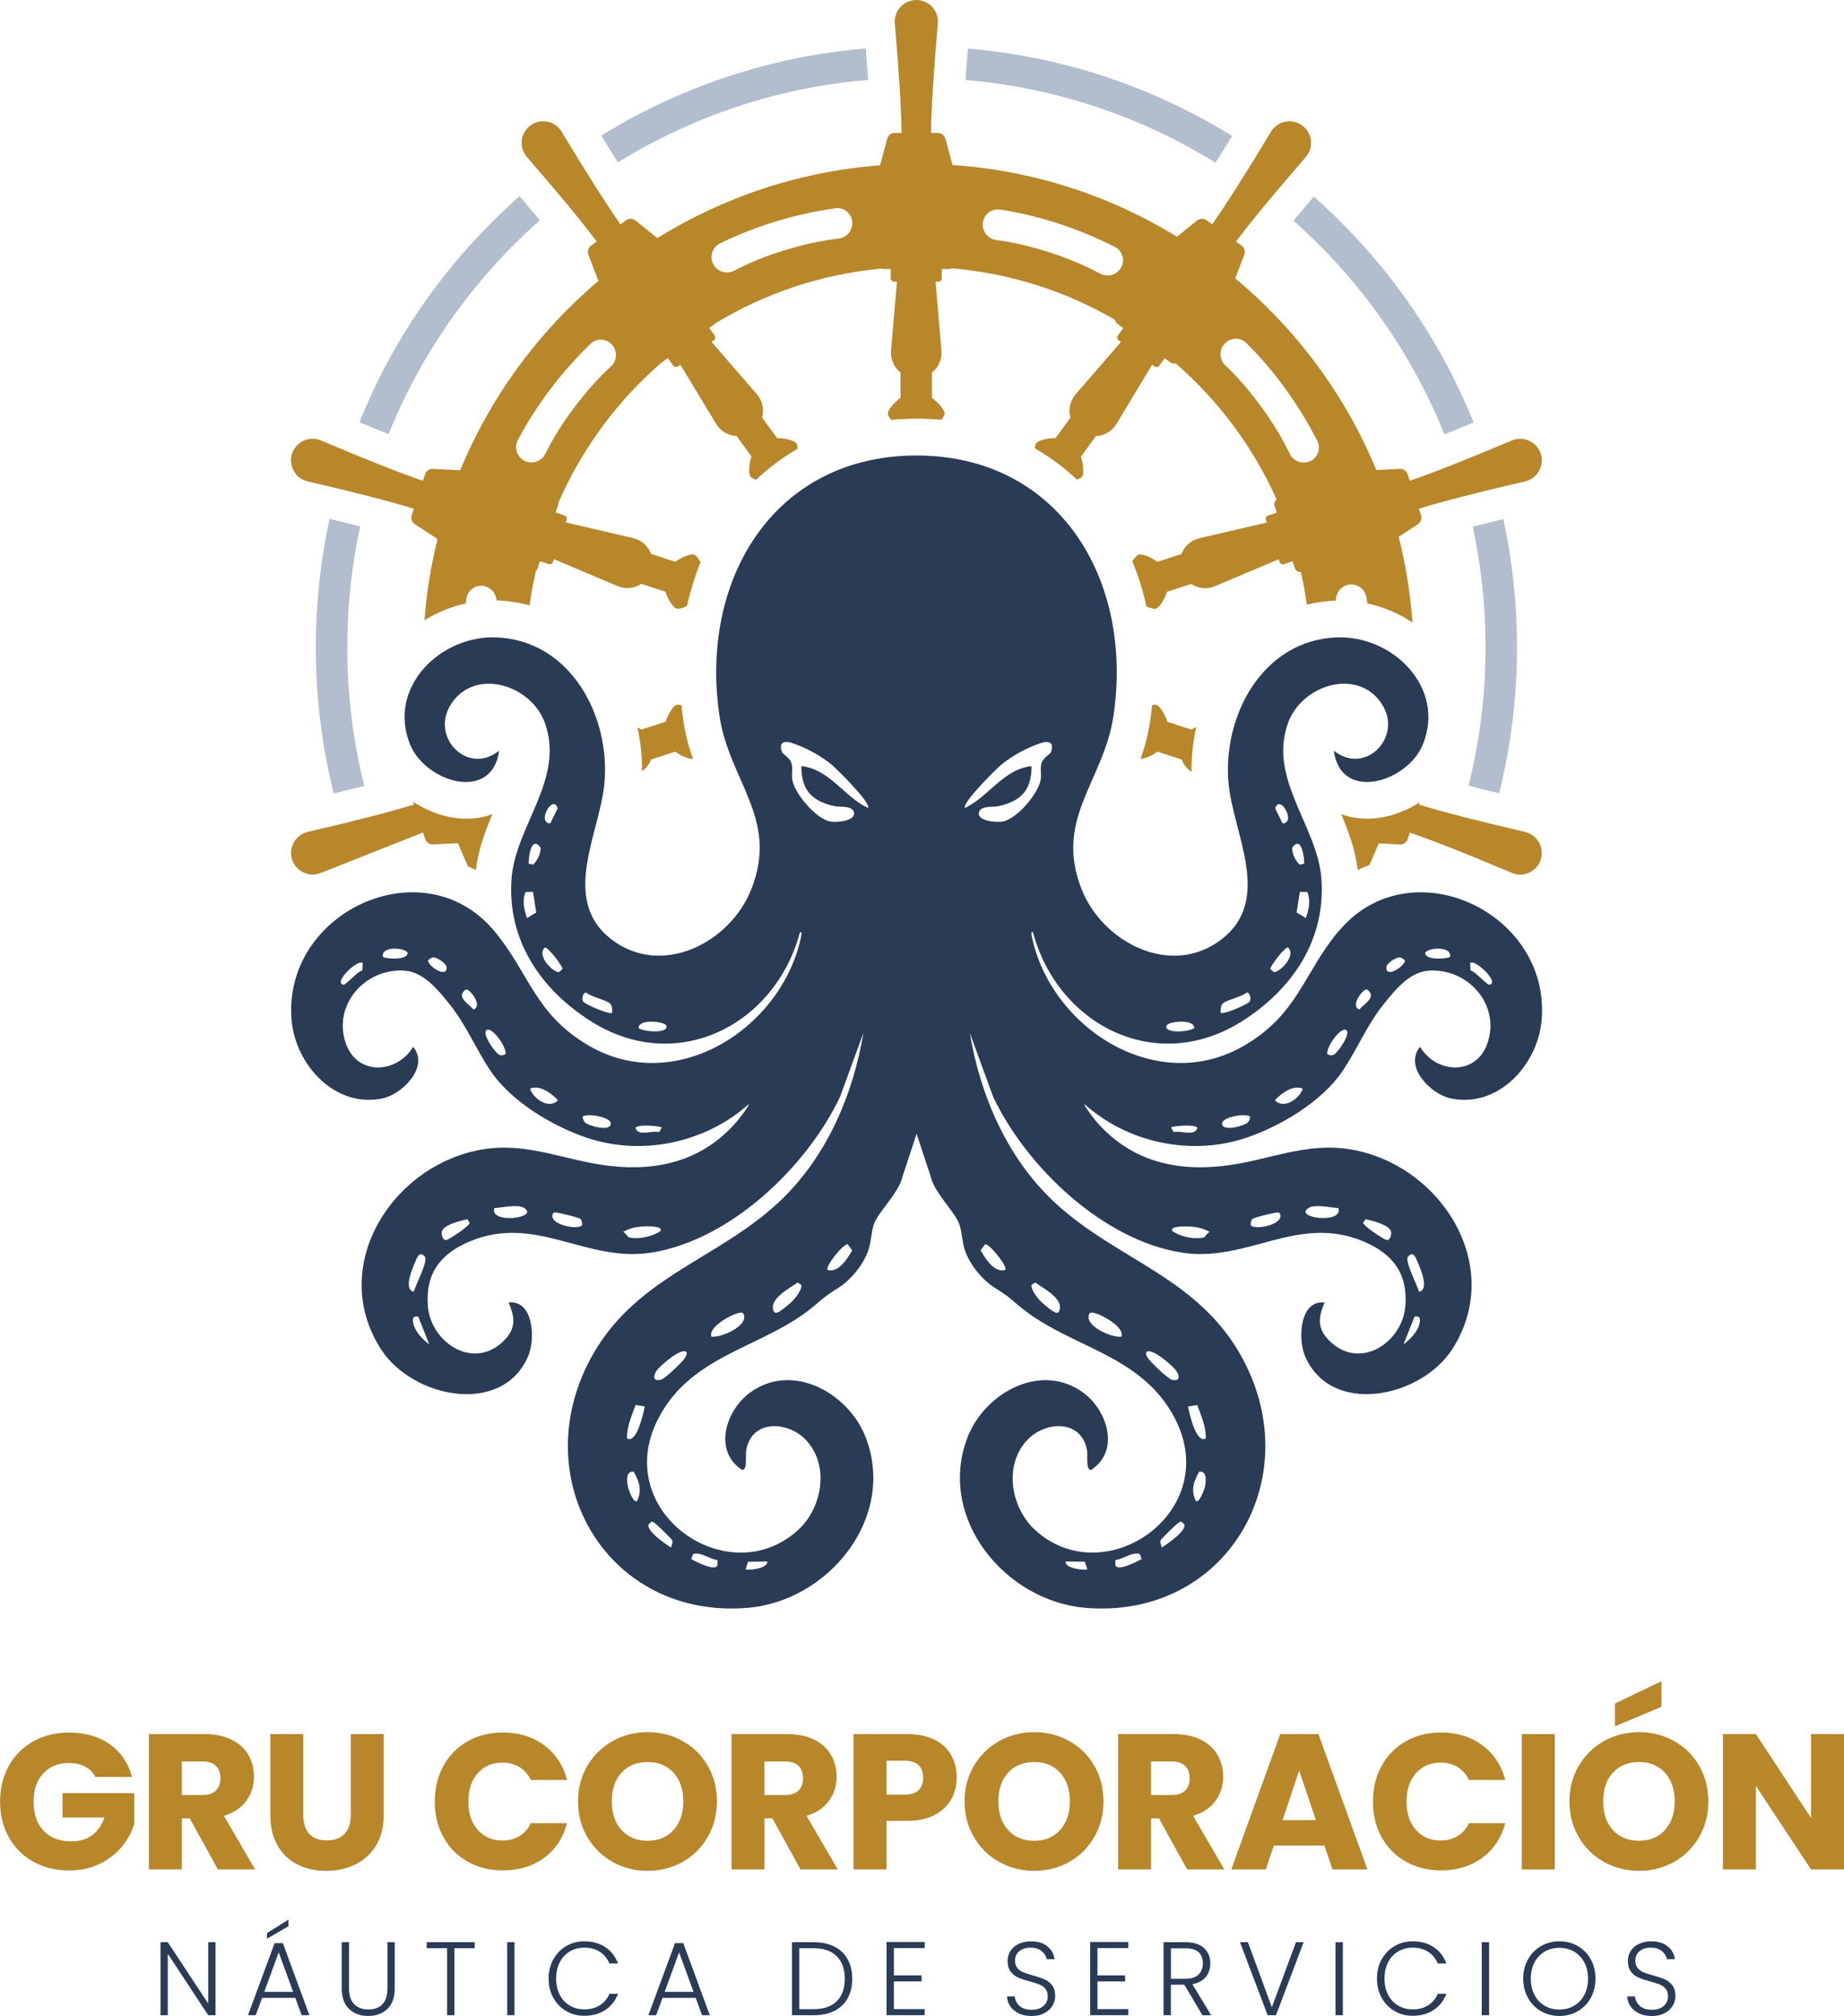 <?xml version="1.0" encoding="UTF-8"?>
<svg id="Capa_1" data-name="Capa 1" xmlns="http://www.w3.org/2000/svg" viewBox="0 0 561.02 613.07">
  <defs>
    <style>
      .cls-1 {
        fill: #2a3b55;
      }

      .cls-2 {
        fill: #b8872a;
      }

      .cls-3 {
        isolation: isolate;
      }

      .cls-4 {
        fill: #b2bdce;
      }
    </style>
  </defs>
  <g class="cls-3">
    <path class="cls-1" d="M65.57,612.85h-2.22l-12.3-18.69v18.69h-2.22v-22.21h2.22l12.3,18.66v-18.66h2.22v22.21Z"/>
    <path class="cls-1" d="M89.85,607.57h-10.11l-1.94,5.28h-2.35l8.1-21.93h2.51l8.07,21.93h-2.35l-1.94-5.28ZM89.18,605.73l-4.39-12.01-4.39,12.01h8.77ZM87.75,585.8l-6.52,3.78v-1.72l6.52-4.07v2Z"/>
    <path class="cls-1" d="M106.19,590.63v13.98c0,2.2.52,3.83,1.57,4.89s2.48,1.59,4.31,1.59,3.25-.52,4.27-1.57c1.03-1.05,1.54-2.69,1.54-4.91v-13.98h2.22v13.95c0,2.82-.75,4.94-2.24,6.36-1.49,1.42-3.44,2.13-5.83,2.13s-4.34-.71-5.83-2.13c-1.49-1.42-2.24-3.54-2.24-6.36v-13.95h2.22Z"/>
    <path class="cls-1" d="M144.42,590.63v1.84h-6.17v20.37h-2.22v-20.37h-6.2v-1.84h14.59Z"/>
    <path class="cls-1" d="M156.53,590.63v22.21h-2.22v-22.21h2.22Z"/>
    <path class="cls-1" d="M168.35,595.86c.95-1.73,2.26-3.07,3.91-4.04,1.65-.96,3.5-1.45,5.53-1.45,2.48,0,4.6.59,6.37,1.76,1.77,1.18,3.06,2.83,3.86,4.97h-2.61c-.64-1.5-1.6-2.68-2.91-3.53-1.3-.85-2.88-1.27-4.72-1.27-1.63,0-3.1.38-4.4,1.14-1.3.76-2.33,1.86-3.07,3.29-.74,1.43-1.11,3.09-1.11,4.97s.37,3.54,1.11,4.96c.74,1.42,1.76,2.51,3.07,3.27,1.3.76,2.77,1.14,4.4,1.14,1.84,0,3.42-.42,4.72-1.25,1.3-.84,2.27-2,2.91-3.48h2.61c-.81,2.12-2.1,3.76-3.88,4.93-1.78,1.17-3.9,1.75-6.36,1.75-2.03,0-3.88-.48-5.53-1.45-1.65-.96-2.96-2.3-3.91-4.02-.95-1.72-1.43-3.67-1.43-5.85s.48-4.14,1.43-5.86Z"/>
    <path class="cls-1" d="M211.67,607.57h-10.11l-1.94,5.28h-2.35l8.1-21.93h2.51l8.07,21.93h-2.35l-1.94-5.28ZM211,605.73l-4.39-12.01-4.39,12.01h8.77Z"/>
    <path class="cls-1" d="M253.84,591.97c1.76.89,3.1,2.17,4.04,3.85s1.4,3.67,1.4,5.97-.47,4.26-1.4,5.93c-.93,1.66-2.28,2.93-4.04,3.81-1.76.88-3.87,1.32-6.32,1.32h-6.58v-22.21h6.58c2.46,0,4.57.45,6.32,1.33ZM254.59,608.57c1.62-1.62,2.43-3.88,2.43-6.79s-.81-5.21-2.43-6.85-3.98-2.46-7.07-2.46h-4.35v18.53h4.35c3.09,0,5.45-.81,7.07-2.43Z"/>
    <path class="cls-1" d="M271.95,592.44v8.29h8.42v1.84h-8.42v8.42h9.38v1.84h-11.6v-22.25h11.6v1.84h-9.38Z"/>
    <path class="cls-1" d="M310.01,612.31c-1.11-.51-1.99-1.22-2.62-2.13-.64-.91-.97-1.93-1.02-3.05h2.35c.11,1.08.58,2.03,1.43,2.84s2.09,1.22,3.72,1.22c1.5,0,2.7-.39,3.58-1.16.88-.77,1.32-1.75,1.32-2.94,0-.95-.24-1.72-.73-2.3-.49-.58-1.09-1.02-1.81-1.3-.72-.29-1.72-.6-2.99-.94-1.48-.4-2.66-.79-3.53-1.18-.87-.38-1.61-.97-2.23-1.78-.61-.8-.92-1.9-.92-3.27,0-1.14.3-2.17.89-3.07.59-.9,1.43-1.61,2.51-2.11,1.08-.51,2.32-.76,3.72-.76,2.06,0,3.71.5,4.97,1.51,1.26,1.01,1.99,2.3,2.18,3.89h-2.42c-.15-.91-.65-1.72-1.49-2.43-.85-.71-1.99-1.06-3.43-1.06-1.33,0-2.45.36-3.34,1.06-.89.71-1.33,1.68-1.33,2.91,0,.93.24,1.68.73,2.26.49.57,1.1,1.01,1.83,1.3.73.3,1.72.62,2.97.95,1.44.4,2.61.8,3.5,1.19.89.39,1.64.99,2.26,1.8.61.8.92,1.89.92,3.24,0,1.04-.28,2.02-.83,2.96-.55.93-1.37,1.68-2.45,2.26-1.08.57-2.37.86-3.88.86s-2.75-.25-3.86-.76Z"/>
    <path class="cls-1" d="M333.89,592.44v8.29h8.42v1.84h-8.42v8.42h9.38v1.84h-11.6v-22.25h11.6v1.84h-9.38Z"/>
    <path class="cls-1" d="M365.83,612.85l-5.5-9.28h-4.1v9.28h-2.23v-22.21h6.67c2.48,0,4.36.59,5.64,1.78,1.28,1.19,1.92,2.74,1.92,4.67,0,1.61-.46,2.98-1.38,4.12-.92,1.13-2.28,1.87-4.08,2.21l5.72,9.44h-2.67ZM356.24,601.75h4.48c1.74,0,3.05-.42,3.92-1.27s1.32-1.98,1.32-3.4-.42-2.59-1.27-3.38c-.85-.79-2.18-1.19-4-1.19h-4.45v9.25Z"/>
    <path class="cls-1" d="M396.63,590.63l-8.42,22.21h-2.54l-8.42-22.21h2.42l7.28,19.8,7.34-19.8h2.35Z"/>
    <path class="cls-1" d="M408.55,590.63v22.21h-2.23v-22.21h2.23Z"/>
    <path class="cls-1" d="M420.37,595.86c.95-1.73,2.26-3.07,3.91-4.04,1.65-.96,3.5-1.45,5.53-1.45,2.48,0,4.6.59,6.37,1.76,1.77,1.18,3.06,2.83,3.86,4.97h-2.61c-.63-1.5-1.6-2.68-2.91-3.53-1.3-.85-2.88-1.27-4.72-1.27-1.63,0-3.1.38-4.4,1.14-1.3.76-2.33,1.86-3.07,3.29-.74,1.43-1.11,3.09-1.11,4.97s.37,3.54,1.11,4.96c.74,1.42,1.76,2.51,3.07,3.27,1.3.76,2.77,1.14,4.4,1.14,1.84,0,3.42-.42,4.72-1.25,1.3-.84,2.27-2,2.91-3.48h2.61c-.81,2.12-2.1,3.76-3.88,4.93-1.78,1.17-3.9,1.75-6.36,1.75-2.03,0-3.88-.48-5.53-1.45-1.65-.96-2.96-2.3-3.91-4.02-.95-1.72-1.43-3.67-1.43-5.85s.48-4.14,1.43-5.86Z"/>
    <path class="cls-1" d="M453.04,590.63v22.21h-2.23v-22.21h2.23Z"/>
    <path class="cls-1" d="M468.83,611.62c-1.67-.96-2.99-2.31-3.96-4.04-.96-1.73-1.45-3.68-1.45-5.86s.48-4.14,1.45-5.86c.96-1.73,2.28-3.07,3.96-4.04,1.67-.96,3.54-1.45,5.59-1.45s3.95.48,5.62,1.45c1.67.96,2.99,2.31,3.94,4.04.95,1.73,1.43,3.68,1.43,5.86s-.48,4.14-1.43,5.86c-.95,1.73-2.27,3.07-3.94,4.04-1.67.96-3.55,1.45-5.62,1.45s-3.92-.48-5.59-1.45ZM478.88,609.98c1.31-.76,2.35-1.86,3.12-3.29.76-1.43,1.14-3.09,1.14-4.97s-.38-3.54-1.14-4.96c-.76-1.42-1.8-2.51-3.12-3.27s-2.8-1.14-4.45-1.14-3.14.38-4.45,1.14-2.35,1.85-3.11,3.27c-.76,1.42-1.14,3.07-1.14,4.96s.38,3.54,1.14,4.97c.76,1.43,1.8,2.53,3.11,3.29s2.8,1.14,4.45,1.14,3.14-.38,4.45-1.14Z"/>
    <path class="cls-1" d="M498.72,612.31c-1.11-.51-1.99-1.22-2.62-2.13-.64-.91-.97-1.93-1.02-3.05h2.35c.11,1.08.58,2.03,1.43,2.84s2.09,1.22,3.72,1.22c1.5,0,2.7-.39,3.58-1.16.88-.77,1.32-1.75,1.32-2.94,0-.95-.24-1.72-.73-2.3-.49-.58-1.09-1.02-1.81-1.3-.72-.29-1.72-.6-2.99-.94-1.48-.4-2.66-.79-3.53-1.18-.87-.38-1.61-.97-2.23-1.78-.61-.8-.92-1.9-.92-3.27,0-1.14.3-2.17.89-3.07.59-.9,1.43-1.61,2.51-2.11,1.08-.51,2.32-.76,3.72-.76,2.06,0,3.71.5,4.97,1.51,1.26,1.01,1.99,2.3,2.18,3.89h-2.42c-.15-.91-.65-1.72-1.49-2.43-.85-.71-1.99-1.06-3.43-1.06-1.33,0-2.45.36-3.34,1.06-.89.71-1.33,1.68-1.33,2.91,0,.93.24,1.68.73,2.26.49.57,1.1,1.01,1.83,1.3.73.3,1.72.62,2.97.95,1.44.4,2.61.8,3.5,1.19.89.39,1.64.99,2.26,1.8.61.8.92,1.89.92,3.24,0,1.04-.28,2.02-.83,2.96-.55.93-1.37,1.68-2.45,2.26-1.08.57-2.37.86-3.88.86s-2.75-.25-3.86-.76Z"/>
  </g>
  <g class="cls-3">
    <path class="cls-2" d="M29.04,540.37c-.74-1.37-1.81-2.41-3.2-3.14-1.39-.72-3.02-1.08-4.9-1.08-3.25,0-5.85,1.07-7.8,3.2-1.96,2.13-2.93,4.98-2.93,8.54,0,3.79,1.03,6.76,3.08,8.89,2.05,2.13,4.88,3.2,8.48,3.2,2.46,0,4.55-.62,6.25-1.88,1.7-1.25,2.94-3.05,3.73-5.4h-12.73v-7.39h21.82v9.33c-.74,2.5-2,4.83-3.78,6.98-1.78,2.15-4.04,3.89-6.77,5.22-2.74,1.33-5.83,1.99-9.27,1.99-4.07,0-7.69-.89-10.88-2.67-3.19-1.78-5.67-4.25-7.45-7.42-1.78-3.17-2.67-6.79-2.67-10.85s.89-7.69,2.67-10.88c1.78-3.19,4.25-5.67,7.42-7.45,3.17-1.78,6.78-2.67,10.85-2.67,4.93,0,9.08,1.19,12.47,3.58,3.38,2.39,5.62,5.69,6.72,9.91h-11.09Z"/>
    <path class="cls-2" d="M66.29,568.52l-8.56-15.54h-2.4v15.54h-10.03v-41.18h16.84c3.25,0,6.01.57,8.3,1.7,2.29,1.13,4,2.69,5.13,4.66,1.13,1.97,1.7,4.17,1.7,6.6,0,2.74-.77,5.18-2.32,7.33-1.55,2.15-3.82,3.68-6.83,4.58l9.5,16.31h-11.32ZM55.32,545.88h6.22c1.84,0,3.22-.45,4.14-1.35.92-.9,1.38-2.17,1.38-3.81s-.46-2.8-1.38-3.7c-.92-.9-2.3-1.35-4.14-1.35h-6.22v10.21Z"/>
    <path class="cls-2" d="M92.27,527.35v24.64c0,2.46.61,4.36,1.82,5.69,1.21,1.33,2.99,2,5.34,2s4.14-.67,5.4-2c1.25-1.33,1.88-3.23,1.88-5.69v-24.64h10.03v24.58c0,3.68-.78,6.79-2.35,9.33-1.56,2.54-3.67,4.46-6.31,5.75-2.64,1.29-5.58,1.94-8.83,1.94s-6.15-.63-8.71-1.91c-2.56-1.27-4.59-3.19-6.07-5.75-1.49-2.56-2.23-5.68-2.23-9.36v-24.58h10.03Z"/>
    <path class="cls-2" d="M134.92,536.99c1.76-3.19,4.21-5.67,7.36-7.45,3.15-1.78,6.72-2.67,10.71-2.67,4.89,0,9.07,1.29,12.55,3.87,3.48,2.58,5.81,6.1,6.98,10.56h-11.03c-.82-1.72-1.99-3.03-3.49-3.93-1.51-.9-3.22-1.35-5.13-1.35-3.09,0-5.59,1.08-7.51,3.23-1.92,2.15-2.87,5.03-2.87,8.62s.96,6.47,2.87,8.62c1.92,2.15,4.42,3.23,7.51,3.23,1.92,0,3.63-.45,5.13-1.35,1.5-.9,2.67-2.21,3.49-3.93h11.03c-1.17,4.46-3.5,7.97-6.98,10.53-3.48,2.56-7.67,3.84-12.55,3.84-3.99,0-7.56-.89-10.71-2.67-3.15-1.78-5.6-4.25-7.36-7.42-1.76-3.17-2.64-6.79-2.64-10.85s.88-7.69,2.64-10.88Z"/>
    <path class="cls-2" d="M186.39,566.24c-3.23-1.8-5.79-4.31-7.68-7.54-1.9-3.23-2.85-6.85-2.85-10.88s.95-7.65,2.85-10.85c1.9-3.21,4.46-5.71,7.68-7.51,3.23-1.8,6.78-2.7,10.65-2.7s7.42.9,10.65,2.7c3.23,1.8,5.77,4.3,7.63,7.51,1.86,3.21,2.79,6.83,2.79,10.85s-.94,7.66-2.82,10.88c-1.88,3.23-4.42,5.74-7.63,7.54-3.21,1.8-6.75,2.7-10.62,2.7s-7.42-.9-10.65-2.7ZM204.93,556.5c1.97-2.19,2.96-5.08,2.96-8.68s-.99-6.54-2.96-8.71c-1.98-2.17-4.6-3.26-7.89-3.26s-5.97,1.08-7.95,3.23c-1.98,2.15-2.96,5.06-2.96,8.74s.99,6.54,2.96,8.71c1.97,2.17,4.62,3.26,7.95,3.26s5.91-1.09,7.89-3.29Z"/>
    <path class="cls-2" d="M243.55,568.52l-8.56-15.54h-2.4v15.54h-10.03v-41.18h16.84c3.25,0,6.01.57,8.3,1.7,2.29,1.13,4,2.69,5.13,4.66,1.13,1.97,1.7,4.17,1.7,6.6,0,2.74-.77,5.18-2.32,7.33-1.55,2.15-3.82,3.68-6.83,4.58l9.5,16.31h-11.32ZM232.58,545.88h6.22c1.84,0,3.22-.45,4.14-1.35.92-.9,1.38-2.17,1.38-3.81s-.46-2.8-1.38-3.7c-.92-.9-2.3-1.35-4.14-1.35h-6.22v10.21Z"/>
    <path class="cls-2" d="M289.43,547.14c-1.1,1.98-2.78,3.57-5.04,4.78s-5.08,1.82-8.45,1.82h-6.22v14.78h-10.03v-41.18h16.25c3.29,0,6.06.57,8.33,1.7,2.27,1.13,3.97,2.7,5.1,4.69,1.13,1.99,1.7,4.28,1.7,6.86,0,2.39-.55,4.57-1.64,6.54ZM279.45,544.42c.94-.9,1.41-2.17,1.41-3.81s-.47-2.91-1.41-3.81c-.94-.9-2.37-1.35-4.28-1.35h-5.46v10.32h5.46c1.92,0,3.34-.45,4.28-1.35Z"/>
    <path class="cls-2" d="M304,566.24c-3.23-1.8-5.79-4.31-7.68-7.54-1.9-3.23-2.85-6.85-2.85-10.88s.95-7.65,2.85-10.85c1.9-3.21,4.46-5.71,7.68-7.51,3.23-1.8,6.78-2.7,10.65-2.7s7.42.9,10.65,2.7,5.77,4.3,7.63,7.51c1.86,3.21,2.79,6.83,2.79,10.85s-.94,7.66-2.82,10.88c-1.88,3.23-4.42,5.74-7.63,7.54-3.21,1.8-6.75,2.7-10.62,2.7s-7.42-.9-10.65-2.7ZM322.54,556.5c1.97-2.19,2.96-5.08,2.96-8.68s-.99-6.54-2.96-8.71c-1.98-2.17-4.6-3.26-7.89-3.26s-5.97,1.08-7.95,3.23c-1.98,2.15-2.96,5.06-2.96,8.74s.99,6.54,2.96,8.71c1.97,2.17,4.62,3.26,7.95,3.26s5.91-1.09,7.89-3.29Z"/>
    <path class="cls-2" d="M361.17,568.52l-8.56-15.54h-2.41v15.54h-10.03v-41.18h16.84c3.25,0,6.01.57,8.3,1.7,2.29,1.13,4,2.69,5.13,4.66,1.13,1.97,1.7,4.17,1.7,6.6,0,2.74-.77,5.18-2.32,7.33-1.55,2.15-3.82,3.68-6.83,4.58l9.5,16.31h-11.32ZM350.2,545.88h6.22c1.84,0,3.22-.45,4.14-1.35.92-.9,1.38-2.17,1.38-3.81s-.46-2.8-1.38-3.7c-.92-.9-2.3-1.35-4.14-1.35h-6.22v10.21Z"/>
    <path class="cls-2" d="M402.93,561.25h-15.37l-2.46,7.27h-10.5l14.9-41.18h11.62l14.9,41.18h-10.62l-2.46-7.27ZM400.35,553.51l-5.1-15.08-5.04,15.08h10.15Z"/>
    <path class="cls-2" d="M420.35,536.99c1.76-3.19,4.21-5.67,7.36-7.45,3.15-1.78,6.72-2.67,10.71-2.67,4.89,0,9.07,1.29,12.55,3.87,3.48,2.58,5.81,6.1,6.98,10.56h-11.03c-.82-1.72-1.99-3.03-3.49-3.93-1.51-.9-3.22-1.35-5.13-1.35-3.09,0-5.59,1.08-7.51,3.23-1.92,2.15-2.87,5.03-2.87,8.62s.96,6.47,2.87,8.62c1.92,2.15,4.42,3.23,7.51,3.23,1.92,0,3.63-.45,5.13-1.35,1.5-.9,2.67-2.21,3.49-3.93h11.03c-1.17,4.46-3.5,7.97-6.98,10.53-3.48,2.56-7.67,3.84-12.55,3.84-3.99,0-7.56-.89-10.71-2.67-3.15-1.78-5.6-4.25-7.36-7.42-1.76-3.17-2.64-6.79-2.64-10.85s.88-7.69,2.64-10.88Z"/>
    <path class="cls-2" d="M473.03,527.35v41.18h-10.03v-41.18h10.03Z"/>
    <path class="cls-2" d="M488.02,566.24c-3.23-1.8-5.79-4.31-7.68-7.54-1.9-3.23-2.85-6.85-2.85-10.88s.95-7.65,2.85-10.85c1.9-3.21,4.46-5.71,7.68-7.51,3.23-1.8,6.78-2.7,10.65-2.7s7.42.9,10.65,2.7,5.77,4.3,7.63,7.51c1.86,3.21,2.79,6.83,2.79,10.85s-.94,7.66-2.82,10.88c-1.88,3.23-4.42,5.74-7.63,7.54-3.21,1.8-6.75,2.7-10.62,2.7s-7.42-.9-10.65-2.7ZM506.55,556.5c1.97-2.19,2.96-5.08,2.96-8.68s-.99-6.54-2.96-8.71c-1.98-2.17-4.6-3.26-7.89-3.26s-5.97,1.08-7.95,3.23c-1.98,2.15-2.96,5.06-2.96,8.74s.99,6.54,2.96,8.71c1.97,2.17,4.62,3.26,7.95,3.26s5.91-1.09,7.89-3.29ZM505.47,519.07l-14.14,5.92v-6.92l14.14-6.8v7.8Z"/>
    <path class="cls-2" d="M561.02,568.52h-10.03l-16.78-25.4v25.4h-10.03v-41.18h10.03l16.78,25.52v-25.52h10.03v41.18Z"/>
  </g>
  <g>
    <g>
      <path class="cls-4" d="M105.66,196.82c0-12.6,1.36-24.88,3.91-36.72-2.85-.73-5.96-1.51-9.31-2.3-2.77,12.74-4.18,25.77-4.18,39.02,0,15.16,1.83,30.04,5.46,44.49,3.36-.82,6.46-1.6,9.29-2.32-3.38-13.49-5.18-27.62-5.18-42.16h0Z"/>
      <path class="cls-4" d="M457.37,157.85c-3.35.81-6.46,1.58-9.3,2.31,2.54,11.82,3.9,24.08,3.9,36.65,0,14.52-1.8,28.63-5.17,42.11,2.84.73,5.94,1.52,9.29,2.33,3.61-14.44,5.44-29.29,5.44-44.44,0-13.23-1.41-26.26-4.17-38.97h0Z"/>
      <path class="cls-4" d="M399.69,59.79c-2.23,2.61-4.29,5.05-6.18,7.32,19.97,17.66,35.82,39.87,45.95,64.99,2.73-1.09,5.69-2.29,8.87-3.6-.38-.94-.75-1.88-1.16-2.82-9.2-21.76-22.38-41.3-39.15-58.08-2.7-2.7-5.48-5.31-8.33-7.82h0Z"/>
      <path class="cls-4" d="M118.2,132.03c10.15-25.15,26.05-47.37,46.05-65.04-1.89-2.27-3.95-4.71-6.18-7.32-2.89,2.55-5.72,5.2-8.47,7.94-16.77,16.77-29.95,36.32-39.15,58.08-.38.91-.75,1.82-1.12,2.73,3.17,1.31,6.13,2.51,8.87,3.6h0Z"/>
      <path class="cls-4" d="M187.99,49.38c22.49-13.88,48.38-22.76,76.13-25.09-.2-2.96-.43-6.14-.71-9.55-19.23,1.6-37.92,6.18-55.74,13.71-8.61,3.64-16.86,7.91-24.74,12.78,1.8,2.93,3.47,5.64,5.06,8.15h0Z"/>
      <path class="cls-4" d="M293.74,24.31c27.74,2.37,53.61,11.28,76.07,25.18,1.58-2.51,3.26-5.22,5.06-8.15-7.94-4.91-16.25-9.21-24.92-12.88-17.74-7.5-36.35-12.08-55.49-13.7-.28,3.42-.51,6.59-.71,9.55h0Z"/>
    </g>
    <g>
      <path class="cls-2" d="M207.34,214.49c-.68-.19-1.24-.24-1.55-.14-.83.27-2.44,2.49-3.28,5.12l-7.37,2.39c-.38-.26-.8-.46-1.22-.65.97,4.35,1.46,8.84,1.41,13.34,1.27-.9,2.23-2.15,2.77-3.59l7.33-2.38c1.99,1.49,4.31,2.32,5.39,2.24-1.23-3.55-2.29-7.38-2.91-11.61-.23-1.58-.43-3.16-.58-4.73h0Z"/>
      <path class="cls-2" d="M355.14,219.47c-.81-2.61-2.41-4.84-3.32-5.13h-.04c-.28-.09-.73-.05-1.25.06-.16,1.6-.36,3.2-.6,4.82-.62,4.22-1.68,8.05-2.91,11.6,1.13-.07,3.25-.88,5.11-2.24l7.37,2.39c.57,1.52,1.62,2.84,3.01,3.75-.06-4.6.43-9.18,1.43-13.61-.52.2-1.02.45-1.49.76l-7.33-2.38h0Z"/>
      <path class="cls-2" d="M463.99,252.99c-14.26-3.3-25.02-6.07-32.29-8.31l.23-.71c-4.8,3.12-10.41,5-15.93,5-2.86,0-5.54-.48-7.96-1.4,2.19,5.18,4.32,10.86,5.06,17.02,1.15-.57,2.32-1.07,3.52-1.53.99-2.17,1.94-4.36,2.83-6.57l6.49.33c.99.05,2.01-.64,2.3-1.54l.68-2.08c7.17,2.44,17.5,6.53,31.02,12.26.18.08.35.14.53.2,3.45,1.12,7.16-.77,8.28-4.22.06-.18.11-.36.15-.55.82-3.54-1.39-7.06-4.92-7.88h0s0,0,0,0Z"/>
      <path class="cls-2" d="M406.45,182.64c-.09-2.19,1.36-4.22,3.57-4.77,2.48-.61,5,.91,5.6,3.39.02.07.03.14.05.21.13.68.24,1.36.36,2.03,4.91,1.07,9.57,3.05,13.71,5.82-.66-8.93-2.07-17.64-4.22-26.07l5.89-3.85c.82-.54,1.26-1.71.96-2.61l-.68-2.08c7.23-2.23,18-5,32.29-8.31.18-.04.37-.09.55-.15,3.45-1.12,5.34-4.83,4.22-8.28-.06-.18-.13-.36-.2-.53-1.42-3.34-5.27-4.9-8.62-3.49-13.48,5.71-23.81,9.8-31.02,12.26l-.68-2.08c-.3-.9-1.33-1.6-2.3-1.54l-7.18.36c-9.43-22.78-24.27-42.74-42.93-58.28l2.76-7.25c.35-.92.01-2.11-.76-2.67l-1.78-1.29c4.54-6.05,11.62-14.63,21.24-25.7.13-.14.24-.3.35-.45,2.13-2.93,1.48-7.05-1.46-9.17-.16-.11-.31-.22-.48-.31-3.11-1.87-7.15-.87-9.02,2.24-7.55,12.55-13.51,21.93-17.88,28.14l-1.78-1.29c-.77-.56-2.01-.51-2.78.11l-6.14,4.95c-20.13-12.35-43.38-20.11-68.3-21.8l-2.17-8.04c-.26-.95-1.24-1.72-2.18-1.72h-2.19c.11-7.57.8-18.66,2.07-33.28.02-.19.03-.38.03-.57,0-3.63-2.94-6.57-6.57-6.57-.19,0-.38,0-.57.03-3.62.31-6.29,3.5-5.97,7.11,1.27,14.59,1.95,25.68,2.07,33.28h-2.19c-.95,0-1.92.77-2.18,1.72l-2.2,8.13c-24.73,1.89-47.79,9.75-67.75,22.14l-6.66-5.38c-.77-.62-2-.67-2.78-.11l-1.78,1.29c-4.36-6.19-10.32-15.57-17.88-28.14-.1-.16-.2-.32-.31-.48-2.13-2.93-6.24-3.59-9.17-1.46-.16.11-.3.23-.45.36-2.74,2.37-3.03,6.52-.65,9.26,9.6,11.05,16.68,19.62,21.24,25.71l-1.78,1.29c-.77.56-1.11,1.76-.76,2.67l3.05,8.02c-18.25,15.44-32.78,35.15-42.04,57.57l-8.36-.42c-.99-.05-2.01.64-2.3,1.54l-.68,2.08c-7.17-2.44-17.5-6.53-31.02-12.26-.18-.08-.35-.14-.53-.2-3.45-1.12-7.16.77-8.28,4.22-.06.18-.11.36-.15.55-.82,3.54,1.39,7.06,4.92,7.88,14.26,3.3,25.02,6.07,32.29,8.31l-.68,2.08c-.3.9.14,2.07.96,2.61l6.93,4.52c-2,8.01-3.34,16.28-4,24.74,3.85-2.41,8.12-4.16,12.59-5.14.06-.49.11-.98.18-1.47.35-2.48,2.64-4.21,5.12-3.87.09.01.17.03.26.04,2.15.43,3.69,2.27,3.8,4.38.23,0,.47,0,.7.02,3.23.14,6.36.64,9.36,1.46.49-3.56,1.14-7.07,1.93-10.52.23-.18.41-.43.5-.72l.71-2.17,2.66.87c.55.18,1.14-.13,1.32-.67l.26-.82,19.37,8.18c2.46,1.04,5.17.7,7.25-.67l7.33,2.38c.81,2.61,2.41,4.84,3.32,5.13h.04c.59.17,1.81-.11,3.17-.73,1.04-4.63,2.42-9.11,4.17-13.37-.74-1.27-1.54-2.17-2.04-2.34-.83-.27-3.44.58-5.66,2.21l-7.37-2.39c-.8-2.12-2.51-3.87-4.84-4.63l-.16-.05c-.16-.05-.31-.09-.48-.13l-20.48-4.77.26-.82c.18-.55-.13-1.14-.67-1.32l-2.66-.87.71-2.17c.08-.23.09-.46.06-.69h0c7.16-16.47,17.93-31.03,31.31-42.64h0c.06-.03.13-.07.19-.11l1.85-1.35,1.65,2.26c.34.47,1,.57,1.46.23l.7-.51,10.86,18c1.39,2.29,3.77,3.6,6.25,3.71l4.53,6.24c-.89,2.59-.89,5.33-.33,6.1l.03.04c.26.33.89.65,1.73.93,3.85-3.66,8.05-6.81,12.58-9.4-.02-.81-.13-1.44-.34-1.72-.51-.7-3.13-1.56-5.88-1.54l-4.56-6.27c.6-2.18.24-4.61-1.19-6.58l-.1-.13c-.1-.13-.2-.26-.31-.38l-13.76-15.9.7-.51c.47-.34.57-1,.23-1.46l-1.65-2.26,1.85-1.35c.08-.06.15-.12.21-.19h0c14.81-8.93,31.72-14.73,49.8-16.48l.45-.04c.18.08.39.13.6.13h2.29v2.79c0,.58.47,1.05,1.05,1.05h.86l-1.8,20.95c-.23,2.66.94,5.13,2.88,6.68v7.71c-2.24,1.58-3.86,3.79-3.86,4.74v.05c.03.45.38,1.14.96,1.9,2.55-.24,5.16-.36,7.81-.37h0c2.56,0,5.07.13,7.54.35.62-.81.99-1.53.99-1.93,0-.87-1.62-3.1-3.86-4.7v-7.76c1.78-1.41,2.91-3.59,2.91-6.02v-.16c0-.16-.01-.33-.03-.49l-1.8-20.95h.86c.58,0,1.05-.47,1.05-1.05v-2.79h2.29c.27,0,.52-.07.74-.19l.04-.03c17.98,1.53,34.83,7.05,49.66,15.67.03.44.24.87.63,1.15l1.85,1.35-1.65,2.26c-.34.47-.24,1.12.23,1.46l.7.51-13.76,15.9c-1.75,2.02-2.26,4.7-1.6,7.1l-4.53,6.24c-2.74-.04-5.34.8-5.9,1.57l-.03.04c-.19.3-.31.84-.35,1.53,4.6,2.61,8.86,5.76,12.76,9.46.8-.27,1.39-.58,1.6-.88.51-.7.51-3.45-.36-6.07l4.56-6.27c2.26-.1,4.46-1.19,5.89-3.16l.09-.13c.09-.14.18-.27.27-.41l10.86-18,.7.51c.47.34,1.12.24,1.46-.23l1.65-2.26,1.85,1.35c.44.32,1,.37,1.47.18h0c13.05,11.35,23.62,25.48,30.76,41.48h0c-.6.36-.89,1.09-.67,1.78l.71,2.17-2.66.87c-.55.18-.85.77-.67,1.32l.26.82-20.48,4.77c-2.61.61-4.59,2.47-5.47,4.8l-7.33,2.38c-2.19-1.65-4.79-2.49-5.7-2.2l-.04.02c-.51.19-1.21.97-1.87,2.04,1.81,4.37,3.25,8.96,4.3,13.71,1.32.58,2.46.82,2.96.67.83-.27,2.44-2.49,3.28-5.12l7.37-2.39c1.88,1.25,4.31,1.66,6.63.9l.16-.05c.16-.06.31-.11.46-.18l19.37-8.18.26.82c.18.55.77.85,1.32.67l2.66-.87.71,2.17c.24.75,1.02,1.19,1.78,1.02.75,3.28,1.36,6.61,1.83,9.98,2.72-.67,5.53-1.07,8.44-1.21h.36l.05-.02h-.02ZM185.86,111.43c-3.85,3.57-7.56,7.72-11.13,12.46-3.56,4.73-6.51,9.44-8.84,14.13-1.14,2.29-3.9,3.25-6.21,2.16s-3.31-3.85-2.22-6.16c.03-.07.06-.13.1-.19,2.8-5.3,6.05-10.39,9.73-15.28,3.73-4.95,7.85-9.61,12.36-13.97,1.8-1.75,4.67-1.7,6.41.11.06.06.12.13.18.19,1.67,1.93,1.51,4.84-.37,6.56h0ZM255.14,72.54c-5.21.62-10.65,1.8-16.33,3.53-5.66,1.73-10.81,3.81-15.46,6.24-2.27,1.19-5.07.34-6.3-1.9-1.24-2.24-.41-5.06,1.83-6.29.06-.04.13-.07.19-.1,5.38-2.64,11-4.85,16.85-6.64,5.93-1.81,12-3.16,18.21-4.04,2.48-.35,4.78,1.38,5.13,3.86.01.09.02.17.03.26.21,2.54-1.63,4.8-4.16,5.1h0ZM341.18,81.19c-.04.08-.08.15-.13.23-1.28,2.2-4.08,3-6.32,1.8-4.63-2.48-9.75-4.64-15.4-6.47-5.63-1.83-11.05-3.08-16.24-3.76-2.54-.33-4.35-2.62-4.07-5.17.28-2.55,2.56-4.38,5.11-4.11.08,0,.14.02.22.03,5.92.93,11.79,2.33,17.61,4.23,5.89,1.92,11.64,4.3,17.23,7.13,2.23,1.14,3.13,3.87,1.99,6.1h-.01,0ZM398.78,140.14c-.08.04-.16.08-.23.11-2.33,1.03-5.06.03-6.17-2.27-2.28-4.73-5.17-9.48-8.66-14.29-3.48-4.79-7.12-8.99-10.93-12.58-1.86-1.76-1.97-4.68-.25-6.57,1.72-1.89,4.65-2.03,6.54-.32.06.05.11.1.16.15,4.25,4.23,8.17,8.82,11.77,13.77,3.64,5.02,6.9,10.31,9.75,15.91,1.14,2.23.26,4.97-1.97,6.1h0s0-.01,0-.01Z"/>
      <path class="cls-2" d="M128.7,253.18l.68,2.08c.3.9,1.33,1.6,2.3,1.54l7.67-.38c.96,2.4,1.98,4.76,3.06,7.1.8.33,1.58.69,2.35,1.07.74-6.17,2.86-11.85,5.06-17.02-2.42.92-5.1,1.4-7.96,1.4-5.63,0-11.36-1.95-16.23-5.2l.3.9c-7.23,2.23-18,5-32.29,8.31-.18.04-.37.09-.55.15-3.45,1.12-5.34,4.83-4.22,8.28.06.18.13.36.2.53,1.42,3.34,5.27,4.9,8.62,3.49"/>
    </g>
    <path class="cls-1" d="M407.43,282.95c-10.91,12.95-12.35,25.43-29.03,35.1-26.58,15.4-58.91-5.57-64.52-33.48-.08-.38-.2-1.67.44-.9,7.56,28.03,37.32,43.33,63.34,27.03,15.33-9.61,25.76-24.72,24.36-43.52-1.19-16.01-16.33-30.36-10.12-47.39,4.19-11.5,21.08-16.87,28.43-5.82,6.69,10.05-4.95,22.05-14.53,14.31,2.09,15.84,22.43,9.63,27.1-1.89,7.03-17.38-9.29-33.31-26.42-32.55-22.45,1-34.65,23.99-32.69,44.52,1.45,15.19,13.42,35.1-1.98,47.17-15.25,11.95-36.29,1.27-42.76-15.16-8.45-21.44,6.78-32.8,9.73-52.77,6.11-41.45-16.65-79.07-59.95-79.08-43.29.01-66.06,37.64-59.95,79.08,2.95,19.96,18.17,31.31,9.73,52.77-6.47,16.44-27.5,27.11-42.76,15.16-15.4-12.07-3.43-31.98-1.98-47.17,1.95-20.53-10.24-43.52-32.69-44.52-17.13-.77-33.45,15.17-26.42,32.55,4.67,11.54,25,17.73,27.1,1.89-9.58,7.75-21.23-4.25-14.53-14.31,7.36-11.05,24.25-5.67,28.43,5.82,6.2,17.02-8.93,31.38-10.12,47.39-1.4,18.8,9.02,33.92,24.36,43.52,26.02,16.31,55.78,1,63.34-27.03.64-.77.51.52.44.9-5.62,27.91-37.95,48.89-64.52,33.48-16.68-9.66-18.12-22.14-29.03-35.1-21.4-25.41-64.17-5.76-61.53,27.12,1.1,13.65,13.16,27.02,27.71,23.96,5.98-1.26,14.32-9.6,9.29-15.69-4.89,8.13-16.86,8.88-20.4-.82-4.33-11.86,5.89-23.37,18.07-22.31,5.61.49,10.03,5.97,13.4,10.17,5.17,6.44,8.09,13.82,12.58,20.43,6.25,9.2,18.81,16.71,29.29,20.22,16.76,5.61,36.05,1.49,49.15-10.25.32.35-3.05,4.64-3.52,5.19-10.12,11.74-23.48,15.3-38.61,13.61-13.53-1.51-25.07-7.41-39.05-5-27.3,4.72-46.86,35.45-30.75,60.65,9.57,14.97,37.1,20.59,44.89,2.05,2.12-5.05,1.64-17.04-6.02-16.16,2.18,4.89,2.17,8.28-1.88,12.03-9.18,8.5-21.73-.03-22.66-10.83-.86-10.02,3.84-16.08,12.77-19.81,20.11-8.4,35.31,6.58,55.28,3.41,23.98-3.81,47.19-26.04,57.33-47.34l7.13-19.5c-3.24,19.34-11.55,38.44-26.15,51.88-19.04,17.51-43.61,22.52-56.91,47.29-19.8,36.89,5.39,79.27,47.88,75.7,24.52-2.06,45.26-27.36,35.88-51.8-5.17-13.48-22.33-23.15-35.27-13.6-7.3,5.39-11.24,17.63-2.38,23.45,1.7.26,1.03-4.39,1.24-5.73,1.51-9.72,12.74-9.24,18.28-3.28,7.24,7.78,4.87,20.7-2.61,27.44-21.24,19.12-56.95-5.75-42.43-33.95,10.42-20.23,32.61-21.46,48.11-34.87,3.06-2.64,3.38-2.82,6.78-5,3.76-2.4,7.32-6.76,8.89-10.91,1.1-2.92,1.01-6.07,1.89-8.48,1.38-3.74,7.69-9.65,8.68-14.43l4.29-12.97,4.29,12.97c.99,4.77,7.3,10.69,8.68,14.43.89,2.41.8,5.56,1.89,8.48,1.57,4.16,5.14,8.52,8.89,10.91,3.4,2.18,3.73,2.35,6.78,5,15.5,13.41,37.7,14.63,48.11,34.87,14.52,28.19-21.19,53.06-42.43,33.95-7.49-6.73-9.85-19.66-2.61-27.44,5.54-5.95,16.77-6.44,18.28,3.28.21,1.35-.46,6,1.24,5.73,8.86-5.82,4.92-18.07-2.38-23.45-12.94-9.55-30.11.13-35.27,13.6-9.36,24.43,11.37,49.73,35.88,51.8,42.49,3.57,67.68-38.81,47.88-75.7-13.29-24.77-37.87-29.78-56.91-47.29-14.6-13.43-22.91-32.54-26.15-51.88l7.13,19.5c10.14,21.31,33.35,43.54,57.33,47.34,19.97,3.17,35.17-11.81,55.28-3.41,8.93,3.72,13.62,9.79,12.77,19.81-.93,10.81-13.47,19.33-22.66,10.83-4.06-3.75-4.06-7.13-1.88-12.03-7.65-.88-8.14,11.11-6.02,16.16,7.79,18.53,35.31,12.91,44.89-2.05,16.11-25.2-3.45-55.93-30.75-60.65-13.98-2.42-25.53,3.49-39.05,5-15.14,1.7-28.5-1.87-38.61-13.61-.48-.55-3.84-4.85-3.52-5.19,13.09,11.74,32.38,15.87,49.15,10.25,10.47-3.51,23.04-11.02,29.29-20.22,4.49-6.61,7.4-13.98,12.58-20.43,3.37-4.2,7.79-9.68,13.4-10.17,12.18-1.06,22.4,10.46,18.07,22.31-3.54,9.7-15.52,8.96-20.4.82-5.03,6.09,3.3,14.43,9.29,15.69,14.55,3.06,26.63-10.3,27.71-23.96,2.64-32.87-40.13-52.53-61.53-27.12h.03-.06ZM397.29,279.19l-2.81-1.7.99-6.26h2.24c1.14,2.66.48,5.37-.41,7.96h0ZM396.79,262.65l-1.4.3c-1.34-1.38-2.25-3.16-2.27-5.12,2.76-3.93,3.72,2.62,3.66,4.82h0ZM390.23,250.42l-2.27-4.57c1.4-4.62,6.52,4.41,2.27,4.57ZM391.86,288.15c2.57,2.29-2.1,7.28-4.26,7.51l-1.1-.98c-.21-.67,4.35-6.73,5.36-6.53ZM371.96,305.23c1.1-1.14,5.76-2.03,7.27-3.35,1.2-.14,1.42,1.95,1,2.67-.45.77-8.04,4.19-8.86,3.39-.02-.82,0-2.1.59-2.71ZM354.86,311.96c.31-1.32,8.55-2.3,8.48.7-1.47,1.12-9.06,1.79-8.48-.7ZM169.67,245.85l-2.27,4.57c-4.25-.16.88-9.19,2.27-4.57ZM160.33,279.19c-.89-2.59-1.55-5.3-.41-7.95h2.24s.99,6.25.99,6.25l-2.81,1.7h0ZM162.23,262.94l-1.4-.3c-.06-2.2.9-8.75,3.66-4.82-.02,1.95-.93,3.74-2.27,5.12h0ZM170.02,295.66c-2.15-.22-6.83-5.22-4.26-7.51,1-.19,5.56,5.85,5.36,6.53l-1.1.98ZM186.26,307.95c-.82.8-8.41-2.62-8.86-3.39-.42-.73-.2-2.81,1-2.67,1.51,1.32,6.17,2.22,7.27,3.35.58.6.61,1.89.59,2.71ZM194.28,312.66c-.07-3,8.18-2.01,8.48-.7.58,2.48-7.02,1.82-8.48.7ZM110.24,295.12c-1.39.19-5.06,4.5-5.78,4.35-3.24-.69,4.57-7.95,5.88-6.6l-.1,2.25h0ZM116.48,290.97c-.59-3.55,7.19-2.67,7.54-1.17-.03,2.42-7.15,1.74-7.54,1.17ZM130.18,292.15c.38-.48,1-.96,1.63-.99,1.14-.04,3.91,1.75,4.03,2.89.37,3.57-5.24.09-5.65-1.9h0ZM144.06,307c-1.58-1.87-5.51-3.87-2.3-6.09,1.27-.21,5.21,5.07,2.3,6.09ZM153.71,320.66c-.82.23-1.21.46-2.03-.02-1.17-.68-5.58-6.9-3.37-7.51,2.14-.25,6.27,6.27,5.4,7.53h0ZM161.27,331.06c3.03-1.24,6.48,1.42,8.48,3.53-2.69,2.93-7.6-.51-8.48-3.53ZM177.92,341.29c-.3-.31-.8-1.53-.61-1.75,1.61-1.06,8.53.18,8.52,2.12-.02,2.63-6.81.75-7.91-.37h0ZM200.56,344.28c-2.35-.59-6.17,1.44-7.22-1.2.07-1.22,6.85-.77,8.01-.23l-.79,1.43h0ZM126.24,383.96c.59-1.38,1.39-3.81,3.02-1.77,1.06,1.32-2.87,8.67-3.36,10.63-3.2-.58-.51-6.88.34-8.86h0ZM130.62,408.86c-1.79-1.33-3.84-3.41-4.62-5.53-.55-1.51-.82-3.43,1.27-2.89l3.35,8.43h0ZM135.84,377.08c-1.04.28-1.59-1.46-1.46-2.38.31-2.2,5.88-3.53,7.82-3.92l.7,1.08c-.01.95-6.05,4.96-7.06,5.24h0ZM150.42,367.36c2.39-.03,7.15-1.32,9.15.04,4.46,3.04-10.74,4.94-9.15-.04ZM177.11,372.57c-1.26,1.71-10.94-.3-8.72-3.76l.65-.06c.9-.03,7.23,1.52,7.68,2.03.23.26.45,1.35.4,1.8h0ZM200.87,374.42c-2.53,1.7-6.56,2.53-9.56,1.88-.21-.04-1.11-1.53-1.75-1.65,1.71-1.05,3.87-1.53,5.87-1.67.68-.05,6.69-.33,5.44,1.43h0ZM227.58,474.94l5.84-.07c.33,2.16-6.04,2.82-6.6,2.35l.76-2.28h0ZM210.86,472.58c2.7-.64,4.87,1.57,7.44,1.84l-.02,1.58c-.67,2.03-6.77-1.21-7.98-1.85l.56-1.56ZM197.35,463.54l.94-.82c.41.06.69.34,1.02.55.5.32,5,4.7,5.14,5.03.42.95-.17,1.48-.26,2.34-1.51-.94-7.69-5.13-6.83-7.08h0ZM193.8,456.48c-1.07.8-2.66-3.71-2.79-4.51-.31-1.85-.61-4.65,1.8-4.41,1.67,3.08,2.6,5.55,1,8.92h0ZM191.22,437.62c-.75-.16-.45-.84-.42-1.31.16-3.13,1.54-6.14,2.57-9.04l2.78.45c-.34,1.97-2.26,10.47-4.94,9.9h0ZM208.44,412.88c-.73,1.27-6.21,6.49-7.43,6.74-2.34.48-2.35-1.07-1.28-2.73.92-1.43,7.69-7.35,9.16-5.68.17.76-.13,1.09-.46,1.66h0ZM216.44,406.5c-.88-2.62,4.31-5.62,6.41-6.55.58-.26,2.87-1.22,3.27-.55,2.12,3.66-6.8,7.52-9.68,7.09h0ZM241.27,395.49c-.5.55-2.79,2.48-3.45,2.91-.5.33-1.77,1.28-2.29.57-2.11-3.74,4.72-7.2,7.14-8.94l1.11.71c.33,1.3-1.61,3.76-2.5,4.75h0ZM251.8,386.22c-.94-1.02,5.04-8.28,6.13-7.81l1.35,1.83c-1.48,2.54-4.16,6.9-7.48,5.97h0ZM264.06,245.71c-7.36-3.54-11.7-11.81-20.26-12.74,0,7.39,3.23,10.69,10.19,12.21,1.39.3,5.28-.25,5.8,1.79.71,2.78-5.34,3.18-7.15,2.86-4.36-.75-11.04-8.62-11.62-12.89-.22-1.63.26-3.33-.25-4.94-.39-1.24-1.75-2.1-2.76-3.1h0s-1.93-4.07,2.41-3.13c.49.16.98.33,1.46.51.08.03.17.06.25.09,3.91,1.46,7.71,3.56,10.86,6.15,1.54,1.26,12.2,11.83,11.09,13.19h0ZM324.21,474.87l5.84.07.76,2.28c-.56.46-6.93-.19-6.6-2.35h0ZM339.35,476l-.02-1.58c2.57-.28,4.74-2.47,7.44-1.84l.56,1.56c-1.21.65-7.31,3.89-7.98,1.85h0ZM353.45,470.62c-.09-.87-.68-1.39-.26-2.34.14-.33,4.64-4.71,5.14-5.03.33-.21.6-.49,1.02-.55l.94.82c.85,1.96-5.33,6.14-6.83,7.08h0ZM366.62,451.97c-.13.79-1.73,5.31-2.79,4.51-1.61-3.37-.67-5.84,1-8.92,2.4-.24,2.1,2.56,1.8,4.41h0ZM364.25,427.28c1.04,2.89,2.42,5.9,2.57,9.04.03.47.33,1.15-.42,1.31-2.68.57-4.6-7.92-4.94-9.9l2.78-.45h0ZM348.73,411.22c1.48-1.67,8.25,4.26,9.16,5.68,1.08,1.66,1.07,3.21-1.28,2.73-1.22-.25-6.69-5.48-7.43-6.74-.33-.58-.63-.9-.46-1.66h0ZM331.5,399.4c.4-.68,2.68.29,3.27.55,2.1.93,7.29,3.93,6.41,6.55-2.88.42-11.8-3.43-9.68-7.09h0ZM313.85,390.74l1.11-.71c2.42,1.74,9.25,5.19,7.14,8.94-.52.72-1.8-.24-2.29-.57-.66-.43-2.95-2.36-3.45-2.91-.89-.99-2.83-3.45-2.5-4.75h0ZM299.69,378.41c1.09-.47,7.06,6.79,6.13,7.81-3.32.92-6-3.43-7.48-5.97l1.35-1.83h0ZM305,249.84c-1.81.31-7.86-.09-7.15-2.86.52-2.03,4.41-1.48,5.8-1.79,6.96-1.52,10.19-4.82,10.19-12.21-8.57.93-12.91,9.19-20.26,12.74-1.11-1.36,9.55-11.94,11.09-13.19,3.16-2.58,6.96-4.69,10.86-6.15.08-.03.17-.06.25-.09.49-.18.97-.35,1.46-.51,4.34-.94,2.41,3.13,2.41,3.13h0c-1.02,1-2.37,1.87-2.76,3.1-.51,1.6-.03,3.31-.25,4.94-.58,4.27-7.26,12.14-11.62,12.89h0ZM431.62,403.32c-.77,2.12-2.83,4.21-4.62,5.53l3.35-8.43c2.08-.53,1.81,1.39,1.27,2.89h0ZM428.36,382.19c1.63-2.03,2.43.4,3.02,1.77.85,1.98,3.54,8.28.34,8.86-.5-1.95-4.42-9.3-3.36-10.63h0ZM415.43,370.77c1.93.4,7.5,1.73,7.82,3.92.13.92-.42,2.66-1.46,2.38-1.02-.28-7.05-4.28-7.06-5.24l.7-1.08h0ZM398.04,367.4c2-1.36,6.76-.07,9.15-.04,1.6,4.98-13.61,3.08-9.15.04h0ZM380.91,370.78c.45-.51,6.78-2.05,7.68-2.03l.65.06c2.22,3.46-7.47,5.47-8.72,3.76-.06-.45.17-1.53.4-1.8h0ZM362.18,373c2,.14,4.17.61,5.87,1.67-.64.12-1.54,1.6-1.75,1.65-3,.65-7.03-.19-9.56-1.88-1.26-1.76,4.75-1.48,5.44-1.43h0ZM357.07,344.28l-.79-1.43c1.16-.54,7.94-.99,8.01.23-1.05,2.63-4.86.62-7.22,1.2h0ZM379.71,341.29c-1.1,1.12-7.89,3-7.91.37-.01-1.93,6.91-3.18,8.52-2.12.19.23-.31,1.45-.61,1.75h0ZM387.87,334.59c2-2.11,5.46-4.77,8.48-3.53-.89,3.02-5.78,6.46-8.48,3.53ZM405.94,320.64c-.82.48-1.21.24-2.03.02-.87-1.25,3.25-7.77,5.4-7.53,2.22.62-2.19,6.83-3.37,7.51h0ZM413.56,307c-2.9-1.03,1.04-6.3,2.3-6.09,3.22,2.22-.73,4.23-2.3,6.09ZM421.8,294.05c.12-1.15,2.89-2.94,4.03-2.89.62.03,1.25.5,1.63.99-.41,1.99-6.02,5.48-5.65,1.9h0ZM441.15,290.97c-.4.57-7.52,1.26-7.54-1.17.35-1.5,8.14-2.38,7.54,1.17ZM453.16,299.46c-.72.15-4.4-4.14-5.78-4.35l-.1-2.25c1.32-1.35,9.13,5.91,5.88,6.6h0Z"/>
  </g>
</svg>